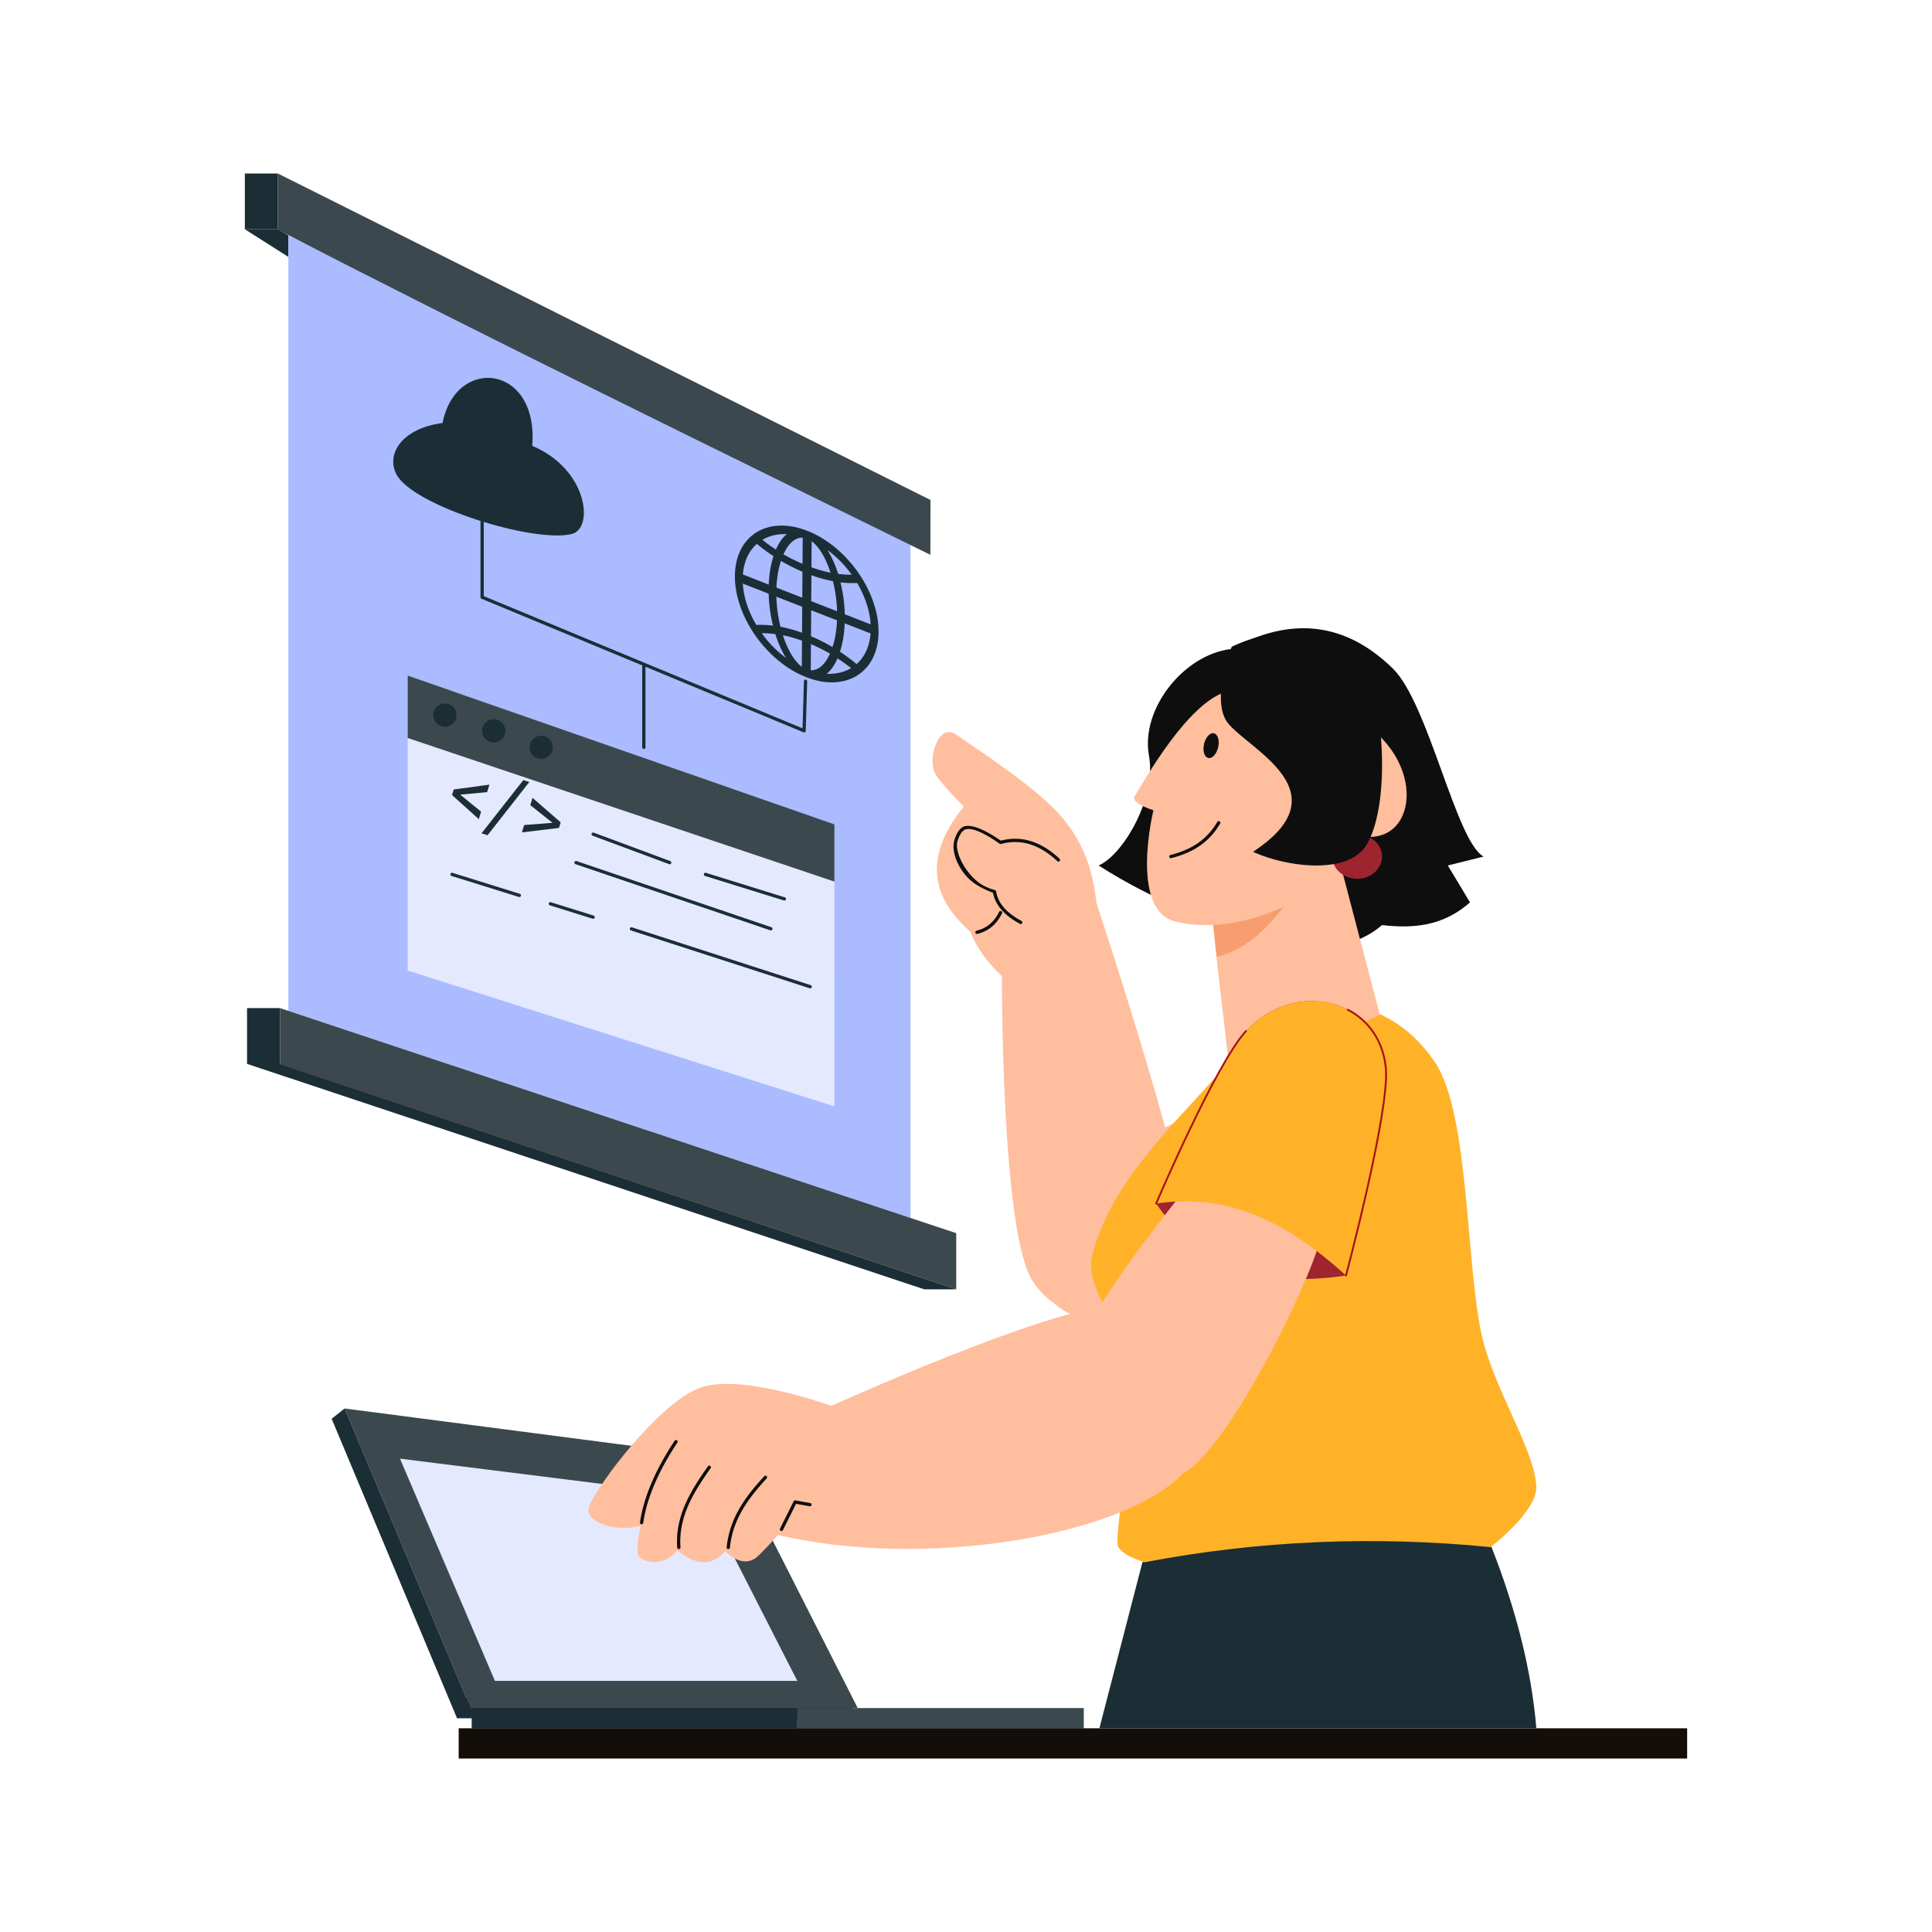 <svg xmlns="http://www.w3.org/2000/svg" fill-rule="evenodd" stroke-linecap="round" stroke-linejoin="round" stroke-miterlimit="1.5" clip-rule="evenodd" viewBox="0 0 3000 3000" id="website-interface-development"><path fill="none" d="M0 0h3000v3000H0z"></path><path fill="#1b2e35" d="M709.893 2636.42h613.564v31.728H709.893z"></path><path fill="#3b484d" d="m1135.46 2265.26-600.351-78.159 195.54 465.178h601.221l-196.41-387.019Z"></path><path fill="#1b2e35" d="m709.901 2668.61-194.915-465.534 20.126-15.972 195.54 465.178-20.751 16.328ZM732.424 2652.28h505.819v31.728H732.424z"></path><path fill="#3b484d" d="M1238.24 2652.28h444.64v31.7h-444.64z"></path><path fill="#e4e9ff" d="m1091.98 2323.93-470.905-58.951 147.45 345.135h469.553L1091.98 2323.93Z"></path><path fill="#1b2e35" d="M1484.83 2002.06h-49.675l-1051.56-350.086h51.213l1050.02 350.086ZM383.595 1565.39h51.213v86.577h-51.213zM380.199 269.399h51.213v86.577h-51.213z"></path><path fill="#1b2e35" d="M447.772 365.508v33.401l-67.573-42.934h51.214l16.359 9.533Z"></path><path fill="#abf" d="M1413.86 845.967 447.773 365.508v1204.2l966.087 321.531V845.969Z"></path><path fill="#3b484d" d="M1484.83 1914.86 434.81 1565.395v87.198l1050.02 349.465v-87.198ZM1444.83 776.356 431.41 269.399v87.198c336.466 173.723 675.195 338.357 1013.26 504.9l.158-85.141Z"></path><path fill="#1b2e35" d="M826.456 692.305c10.207-126.507-118.565-140.562-139.271-35.483-62.722 8.372-87.946 47.581-71.811 79.415 24.79 48.911 213.486 107.608 272.457 92.933 34.871-8.678 25.047-100.501-61.375-136.865Z"></path><path fill="#e4e9ff" d="m1295.78 1280.18-662.79-231.195v458.026l662.721 211.001.069-437.832Z"></path><path fill="#3b484d" d="m1295.71 1280.1-662.715-231.116v96.928l662.721 223.013-.006-88.825Z"></path><circle cx="690.867" cy="1110.33" r="18.04" fill="#1b2e35"></circle><circle cx="766.673" cy="1134.75" r="18.04" fill="#1b2e35"></circle><circle cx="840.338" cy="1160.44" r="18.04" fill="#1b2e35"></circle><path fill="#1b2e35" d="M997.203 1033.21v127.228a2.542 2.542 0 0 0 5.083 0v-125.12l245.366 101.77a2.539 2.539 0 0 0 3.514-2.273l2.23-76.889a2.54 2.54 0 1 0-5.08-.147l-2.124 73.202-245.422-101.794a3.349 3.349 0 0 0-.106-.043l-249.49-103.481V809.136a2.541 2.541 0 0 0-5.082 0V927.36c0 1.028.619 1.954 1.567 2.348l249.544 103.502ZM920.193 1297.7l118.777 44.161a2.541 2.541 0 0 0 1.771-4.764l-118.777-44.16a2.54 2.54 0 1 0-1.771 4.763ZM1094.68 1360.18l122.584 38.07a2.541 2.541 0 0 0 1.507-4.854l-122.584-38.069a2.541 2.541 0 0 0-1.507 4.853ZM893.521 1341.85l302.55 102.721a2.54 2.54 0 1 0 1.816-4.747l-302.549-102.72a2.541 2.541 0 1 0-1.817 4.746ZM701.142 1360.18l104.605 32.639a2.542 2.542 0 0 0 1.514-4.852l-104.605-32.638a2.542 2.542 0 0 0-1.514 4.851ZM853.825 1405.81l66.495 20.792a2.542 2.542 0 0 0 1.517-4.851l-66.495-20.791a2.54 2.54 0 1 0-1.517 4.85ZM979.685 1444.79l277.593 89.773a2.541 2.541 0 1 0 1.564-4.836l-277.593-89.773a2.542 2.542 0 0 0-1.564 4.836Z"></path><path fill="#1b2e35" fill-rule="nonzero" d="m714.562 1233.9 32.499 26.428-3.578 11.622-41.584-37.404 2.665-8.657 55.403-7.481-3.578 11.621-41.827 3.871ZM757.09 1296.92l-9.427-2.902 64.91-82.645 9.369 2.884-64.852 82.663ZM857.925 1277.65l-34.465-27.423 3.468-11.266 43.737 38.002-2.665 8.657-57.556 6.884 3.505-11.385 43.976-3.469Z"></path><path fill="#1b2e35" d="M1153.55 892.062c1.53-19.94 9.006-36.309 21.715-47.544a281.486 281.486 0 0 0 25.793 19.119c-4.262 13.13-6.739 27.948-7.375 44.093l-40.133-15.668Zm91.78 102.769-.276 40.549c-11.383-8.357-21.907-25.883-29.368-48.977 9.262 1.865 19.211 4.703 29.644 8.428Zm-24.983 26.696c-14.053-10.337-26.851-23.373-37.515-38.239 6.505-.086 13.577.36 21.101 1.35 4.394 13.927 9.989 26.475 16.414 36.889Zm-14.791-94.984 40.133 15.667-.275 40.299c-11.473-4.104-22.709-7.204-33.469-9.242-3.763-15.156-5.951-31.205-6.389-46.724Zm40.505-38.772-.275 40.299-40.133-15.667c.647-15.105 3.041-29.356 6.99-41.492a280.351 280.351 0 0 0 33.418 16.86Zm-62.24-49.508c10.818-6.479 23.726-9.48 37.836-8.814-6.532 5.339-12.26 13.474-16.829 23.903-7.489-4.871-14.537-9.937-21.007-15.089Zm32.722 22.485c7.736-17.179 18.451-26.405 29.878-25.831l-.276 40.541c-10.437-4.432-20.372-9.365-29.602-14.71Zm-16.22 110.724c-9.049-1.12-17.751-1.48-25.917-1.068-12.489-21.053-19.702-43.165-20.953-64.201l40.133 15.667c.413 16.546 2.676 33.205 6.737 49.602Zm151.48 12.118c-1.539 19.982-9.007 36.372-21.716 47.589a284.384 284.384 0 0 0-25.794-19.11c4.254-13.133 6.731-27.952 7.377-44.146l40.133 15.667Zm-91.782-102.715.277-40.541c11.383 8.331 21.907 25.857 29.368 48.96-9.254-1.871-19.203-4.7-29.645-8.419Zm41.398 10.184c-4.394-13.927-9.989-26.483-16.423-36.884 14.044 10.325 26.852 23.365 37.516 38.231-6.506.086-13.578-.36-21.093-1.347Zm-1.632 58.092-40.125-15.664.275-40.299c11.456 4.097 22.692 7.197 33.462 9.248 3.763 15.129 5.959 31.182 6.388 46.715Zm11.97 4.673c-.413-16.546-2.676-33.205-6.737-49.594 9.058 1.124 17.752 1.481 25.925 1.063 12.489 21.062 19.695 43.163 20.945 64.198l-40.133-15.667Zm-52.466 34.102.275-40.343 40.124 15.664c-.638 15.152-3.04 29.419-6.989 41.536a278.982 278.982 0 0 0-33.41-16.857Zm62.24 49.508c-10.81 6.482-23.726 9.48-37.846 8.819 6.542-5.352 12.279-13.476 16.839-23.908 7.505 4.887 14.546 9.941 21.007 15.089Zm-32.731-22.488c-7.727 17.164-18.433 26.394-29.869 25.851l.276-40.549c10.393 4.406 20.319 9.326 29.593 14.698Zm-35.353-190.74c-61.486-24.002-111.864 7.449-112.291 70.112-.428 62.654 49.255 133.167 110.74 157.169 61.494 24.006 111.873-7.444 112.3-70.098.428-62.664-49.255-133.176-110.749-157.183Z"></path><path fill="#140e0a" d="M712.222 2683.64h1907.58v46.967H712.222z"></path><path fill="#1b2e35" d="M2315.85 2401.81c-177.423-19.274-357.423-16.651-541.898 24.013l-66.81 257.814h678.501c-7.642-91.102-31.853-185.217-69.793-281.827Z"></path><path fill="#0e0e0e" d="M2162.98 1038.28c-73.008-71.632-157.778-82.157-251.816-30.41-72.423 8.512-140.422 92.488-127.015 165.732 11.813 64.536-39.697 153.741-78.192 170.309 87.518 56.001 183.639 93.362 284.711 119.995 64.784 13.835 117.03 5.488 155.385-27.437 47.978 5.495 94.669 1.975 136.54-35.283l-34.44-57.275 55.639-13.858c-42.739-22.588-85.429-237.435-140.812-291.773Z"></path><path fill="#ffbe9d" d="M1702.63 1402.45c-6.205-52.9-19.59-92.55-53.392-133.207-36.229-43.578-129.752-104.442-163.983-128.256-28.955-20.144-45.57 38.625-32.76 60.823 9.325 16.159 44.147 50.537 44.147 50.537-54.105 66.868-60.871 132.141 10.341 194.785 9.344 25.201 26.804 47.697 48.821 68.674 0 0-1.508 395.977 47.294 472.962 58.861 92.854 248.312 91.823 252.431-15.509 3.831-99.823-152.899-570.809-152.899-570.809Z"></path><path fill="#ffbe9d" d="M2146.05 1619.55c-79.827-13.295-345.368 135.835-432.861 183.123-138.394 74.798-147.526 233.364 0 252.687 80.24 10.51 392.266-99.308 471.061-159.991 85.988-66.222 62.777-259.001-38.2-275.819Z"></path><path fill="#0e0e0e" d="M1517.64 1450.11c16.144-3.924 29.392-13.661 38.345-31.968a2.542 2.542 0 0 0-4.566-2.232c-8.178 16.723-20.231 25.676-34.979 29.261a2.541 2.541 0 0 0 1.2 4.939Z"></path><path fill="#0e0e0e" d="M1586.28 1430.1c-21.422-11.596-36.346-26.085-39.52-45.977a2.539 2.539 0 0 0-1.579-1.964s-14.542-3.259-26.08-12.242c-23.228-18.085-36.645-48.99-32.366-63.443 2.727-9.213 7.13-17.306 13.423-18.827 16.568-4.004 52.184 22.615 52.184 22.615a2.544 2.544 0 0 0 2.03.302c29.175-7.998 58.311-.552 87.486 26.622a2.541 2.541 0 0 0 3.464-3.719c-30.393-28.309-60.824-36.055-91.218-28.092-3.821-2.349-36.746-26.428-55.541-22.553-7.621 1.571-13.617 11.082-16.702 22.209-5.818 20.984 10.169 52.262 31.64 66.917 11.947 8.154 23.996 12.567 28.488 14.404 3.867 20.64 19.382 36.043 41.871 48.218a2.542 2.542 0 0 0 2.42-4.47Z"></path><path fill="#ffb228" d="M2227.88 1648.83c-80.143-117.806-224.497-119.405-318.977-1.765-64.373 80.153-180.447 176.696-212.44 300.199-15.269 58.944 58.468 123.869 63.696 184.534 6.46 74.961-26.043 213.284-24.936 265.231.362 17.016 42.165 28.795 42.165 28.795 178.995-34.076 357.99-41.202 536.984-23.5 0 0 72.749-54.868 71.251-94.214-2.055-54.01-64.613-150.56-83.583-229.847-26.291-109.88-19.458-349.023-74.16-429.433Z"></path><path fill="#ffbe9d" d="m2073.81 1313.44-195.727 63.902c8.319 95.159 15.911 151.536 29.722 271.87 26.84 16.685 120.431-20.032 234.832-73.397l-68.827-262.375Z"></path><path fill="#f69e70" d="M1889.18 1485.7c93.174-19.707 154.179-162.316 154.179-162.316l-165.275 53.96 11.096 108.356Z"></path><path fill="#ffbe9d" d="M2090.91 1108.24c-48.614-22.371-129.671-53.558-188.546-33.683s-122.051 131.564-140.608 162.179c-6.275 10.354 29.265 21.514 29.265 21.514s-37.391 152.862 32.776 172.287c71.899 19.904 212.92-6.871 291.207-131.789 91.17 13.261 101.309-132.798-24.094-190.508Z"></path><ellipse cx="2107.42" cy="1330.06" fill="#9e242f" rx="38.629" ry="34.505"></ellipse><path fill="#0e0e0e" d="M1885.06 1138.73c6.027 1.407 8.922 11.113 6.461 21.661-2.462 10.548-9.354 17.969-15.382 16.563-6.027-1.407-8.922-11.113-6.46-21.661 2.461-10.548 9.353-17.97 15.381-16.563ZM1890.2 1276.31c-17.68 30.202-43.633 43.879-72.713 51.28a2.542 2.542 0 0 0 1.254 4.926c30.361-7.728 57.387-22.106 75.845-53.638a2.541 2.541 0 0 0-4.386-2.568ZM2115 1031.85c-34.699-51.529-118.491-67.259-202.366-27.577 0 0-33.781 83.979-5.671 118.792 33.518 41.51 179.362 107.041 38.784 199.609 50.777 23.336 145.529 36.343 175.08-9.225 39.441-60.817 28.872-230.069-5.827-281.599Z"></path><path fill="#9e242f" d="M2151.87 1657.81c-10.789-107.044-140.907-139.322-217.027-56.884-46.859 50.749-139.626 267.99-139.626 267.99 66.752 97.039 160.42 131.842 294.822 111.674 0 0 68.485-256.756 61.831-322.78Z"></path><path fill="#ffbe9d" d="m2052.24 1902.82-187.201-86.357s-162.85 195.898-184.63 266.817c-38.465 125.252 51.462 220.032 146.118 207.745 71.523-9.284 240.352-362.587 225.713-388.205Z"></path><path fill="#ffb228" d="M2151.87 1657.81c-10.789-107.044-140.907-139.322-217.027-56.884-46.859 50.749-139.626 267.99-139.626 267.99 108.03-16.33 199.351 24.92 294.822 111.674 0 0 68.485-256.756 61.831-322.78Z"></path><path fill="none" stroke="#a71313" stroke-width="2.89" d="M1934.85 1600.92c-46.859 50.749-139.626 267.99-139.626 267.99M2090.04 1980.59s68.485-256.756 61.831-322.78c-4.314-42.798-27.702-73.644-59.088-89.985"></path><path fill="#ffbe9d" d="M1720.31 2030.25c-90.974.071-429.482 152.787-429.482 152.787s-144.18-52.826-206.778-27.01c-62.598 25.817-153.932 146.387-168.81 181.91-11.004 26.271 44.006 41.865 79.539 31.225 0 0-10.308 43.513-.825 49.904 9.483 6.392 34.826 14.674 57.724-11.555 33.577 26.72 56.568 21.684 74.361 1.052 20.502 20.078 37.637 18.728 48.68 9.648 8.835-7.263 33.381-34.625 33.381-34.625 226.541 52.773 517.223 2.738 618.152-85.299 94.567-82.488 7.745-268.125-105.942-268.037Z"></path><path fill="#0e0e0e" d="M1047.57 2237.24c-24.902 37.449-47.367 82.19-53.792 126.746a2.541 2.541 0 0 0 5.03.726c6.321-43.834 28.496-87.816 52.994-124.658a2.54 2.54 0 1 0-4.232-2.814ZM1099.29 2276.86c-26.629 37.782-51.187 76.965-47.719 126.213a2.542 2.542 0 0 0 5.07-.357c-3.381-48.009 20.845-86.097 46.803-122.928a2.542 2.542 0 0 0-4.154-2.928ZM1186.69 2292.29c-28.835 31.263-53.835 64.777-58.332 110.357a2.54 2.54 0 1 0 5.057.499c4.382-44.403 28.92-76.954 57.011-107.411a2.542 2.542 0 1 0-3.736-3.445ZM1258.22 2333.95l-23.069-4.153a2.542 2.542 0 0 0-2.723 1.365l-21.223 42.446a2.54 2.54 0 0 0 4.546 2.273l20.372-40.745 21.197 3.816a2.542 2.542 0 0 0 .9-5.002Z"></path></svg>